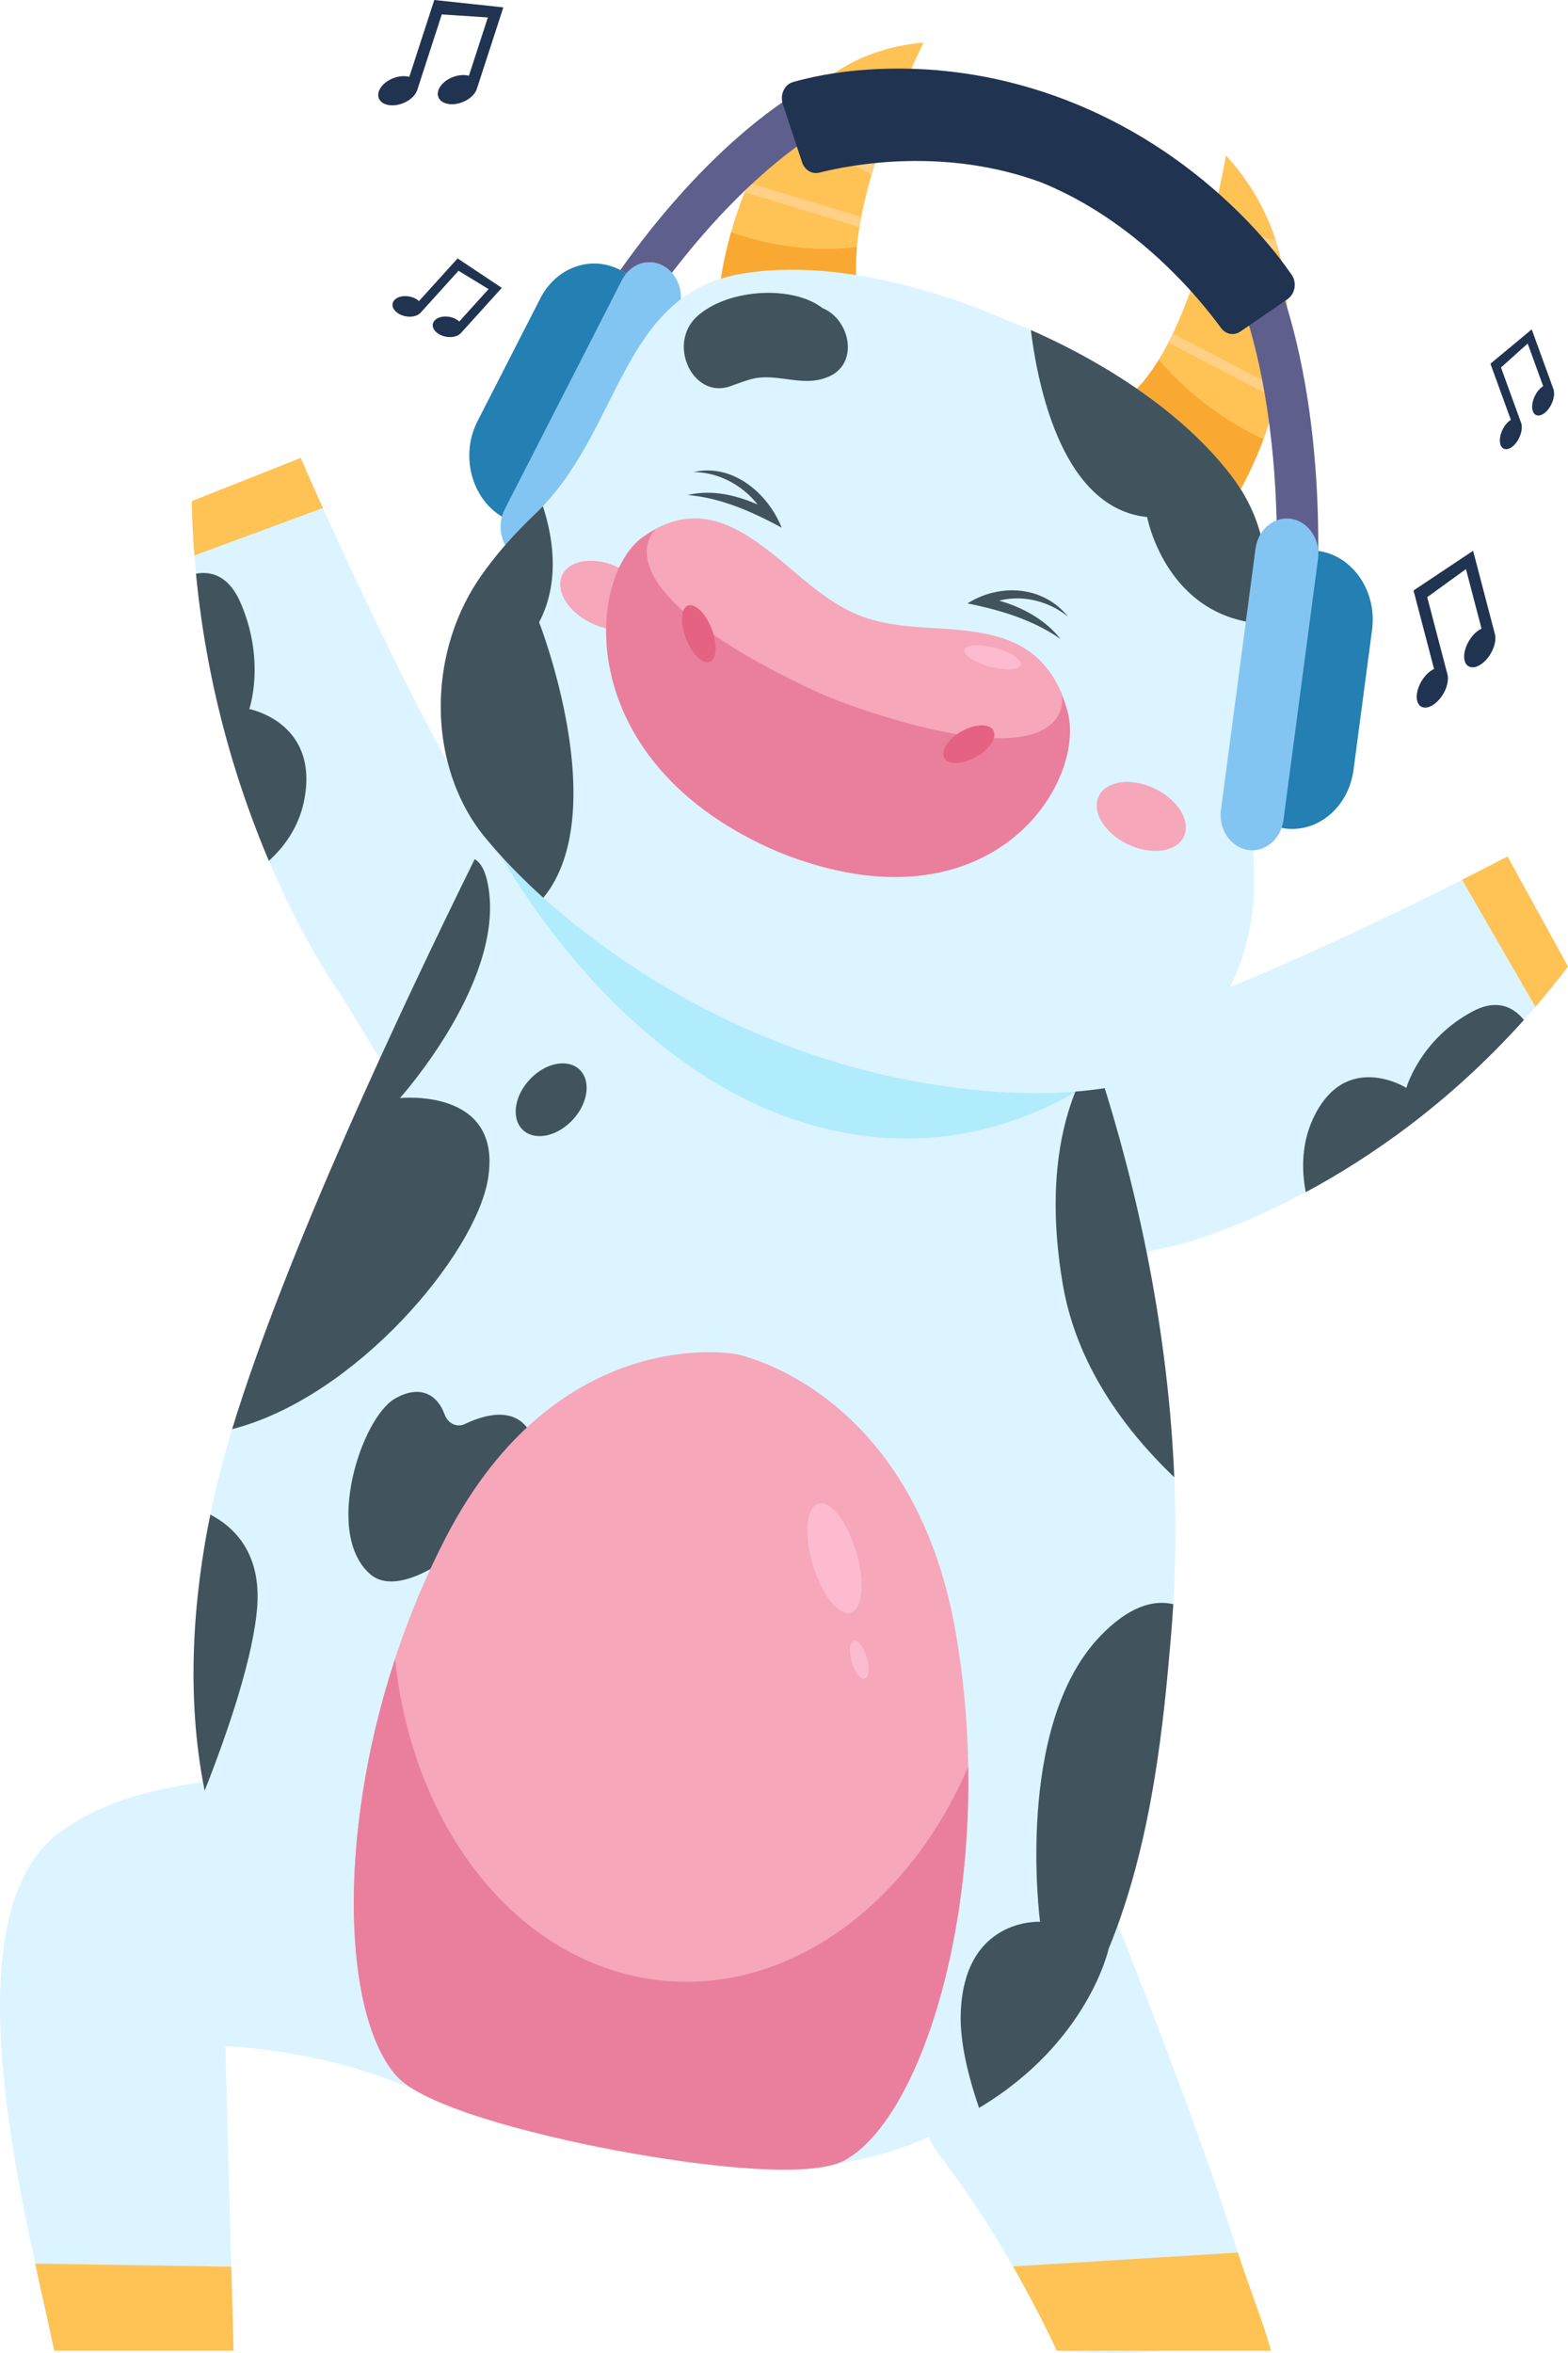 <svg xmlns="http://www.w3.org/2000/svg" width="400" height="600" viewBox="0 0 105.833 158.75"><path d="M168.725 74.675s-18.616 9.819-28.125 12.016c-9.508 2.197 3.107 14.788 3.107 14.788l2.49-.516s14.908-3.426 26.61-18.862l-4.082-7.426" style="fill:#dcf4ff;fill-opacity:1;fill-rule:nonzero;stroke:none;stroke-width:.035" transform="translate(-66.974 -16.892)"/><path d="M165.661 76.247a207.88 207.88 0 0 0 3.064-1.572l4.082 7.426a56.878 56.878 0 0 1-2.2 2.722l-4.946-8.576" style="fill:#ffc255;fill-opacity:1;fill-rule:nonzero;stroke:none;stroke-width:.035" transform="translate(-66.974 -16.892)"/><path d="M169.831 85.706c-.663-.822-1.755-1.47-3.428-.592-3.568 1.872-4.507 5.173-4.507 5.173s-4.166-2.618-6.326 2.143c-.71 1.565-.772 3.293-.462 4.893 4.327-2.322 9.673-5.988 14.723-11.617" style="fill:#41535d;fill-opacity:1;fill-rule:nonzero;stroke:none;stroke-width:.035" transform="translate(-66.974 -16.892)"/><path d="M87.267 47.791s8.96 20.705 15.121 29.088c6.162 8.383-6.05 17.56-6.05 17.56l-6.331-10.385s-9.67-13.13-10.092-33.352l7.352-2.91" style="fill:#dcf4ff;fill-opacity:1;fill-rule:nonzero;stroke:none;stroke-width:.035" transform="translate(-66.974 -16.892)"/><path d="M88.767 51.164c-.938-2.076-1.5-3.373-1.5-3.373l-7.352 2.911c.026 1.248.087 2.47.18 3.663l8.672-3.201" style="fill:#ffc255;fill-opacity:1;fill-rule:nonzero;stroke:none;stroke-width:.035" transform="translate(-66.974 -16.892)"/><path d="M80.202 55.596c.978-.174 2.192.088 3 1.946 1.723 3.96.596 7.188.596 7.188s4.714.886 3.716 6.107c-.327 1.715-1.251 3.103-2.392 4.131a65.797 65.797 0 0 1-4.92-19.372" style="fill:#41535d;fill-opacity:1;fill-rule:nonzero;stroke:none;stroke-width:.035" transform="translate(-66.974 -16.892)"/><path d="M139.413 139.34s9.846 23.447 12.597 34.753c0 0-4.699 2.13-13.71 1.395 0 0-3.08-6.926-8.005-13.313-4.925-6.388 9.118-22.834 9.118-22.834M94.127 137.405s-15.75-2.633-23.298 3.248c-7.547 5.88-2 26.179-.192 34.835l12.057-1.61-.507-18.942s6.892.23 12.988 3.08c2.739 1.282 6.833-18.225-1.048-20.611" style="fill:#dcf4ff;fill-opacity:1;fill-rule:nonzero;stroke:none;stroke-width:.035" transform="translate(-66.974 -16.892)"/><path d="M69.348 169.613c.5 2.315.945 4.231 1.289 5.875h12.1l-.152-5.668-13.237-.207" style="fill:#ffc255;fill-opacity:1;fill-rule:nonzero;stroke:none;stroke-width:.035" transform="translate(-66.974 -16.892)"/><path d="M141.802 148.373c3.02-7.328 3.744-15.702 4.215-21.181 2.174-25.285-8.406-47.35-8.406-47.35l-12.54 1.114c-13.721 3.917-8.805-1.32-19.147-12.127l-2.527-2.64s-15.785 30.133-21.021 48.014c-2.566 8.761-4.513 23.02 2.512 33.789 5.57 8.537 14.765 10.478 21.409 12.033 4.716 1.104 7.95 2.835 8.568 2.912 20.968 2.613 26.937-14.564 26.937-14.564" style="fill:#dcf4ff;fill-opacity:1;fill-rule:nonzero;stroke:none;stroke-width:.035" transform="translate(-66.974 -16.892)"/><path d="M96.985 112.325c.217.604.828.9 1.364.643 1.312-.63 3.427-1.25 4.441.609 1.53 2.805-7.702 12.28-10.841 9.51-3.14-2.77-.571-10.55 1.685-11.837 1.734-.989 2.882-.226 3.35 1.075" style="fill:#41535d;fill-opacity:1;fill-rule:nonzero;stroke:none;stroke-width:.035" transform="translate(-66.974 -16.892)"/><path d="M100.05 73.323s7.724 15.398 21.541 19.424c13.818 4.026 22.913-5.924 22.913-5.924l-44.455-13.5" style="fill:#b1ecfc;fill-opacity:1;fill-rule:nonzero;stroke:none;stroke-width:.035" transform="translate(-66.974 -16.892)"/><path d="M140.817 88.077c-1.628 2.522-3.488 7.36-2.111 15.455.914 5.375 4.093 9.744 7.527 13.03-.486-11.59-3.17-21.795-5.416-28.485M105.318 92.744c-1.161 1-2.615 1.07-3.246.156-.632-.915-.202-2.468.96-3.469 1.16-1 2.614-1.07 3.246-.155.632.914.202 2.467-.96 3.468M99.906 96.457c1.044-6.23-5.94-5.48-5.94-5.48s7.363-8.175 5.888-14.658c-.18-.79-.47-1.252-.839-1.463-4.945 10.021-12.769 26.648-16.372 38.454 8.352-2.132 16.414-11.784 17.263-16.853M81.17 119.076c-1.13 5.532-1.68 12.194-.382 18.626 1.574-3.972 3.335-9.154 3.553-12.512.232-3.568-1.6-5.294-3.171-6.114M141.802 148.373c3.02-7.328 3.744-15.702 4.215-21.181.06-.693.108-1.383.149-2.07-1.34-.311-3.001.132-4.962 2.188-5.789 6.07-4.03 19.24-4.03 19.24s-5.182-.307-5.356 6.25c-.05 1.834.468 4.057 1.237 6.308 7.38-4.408 8.746-10.735 8.746-10.735" style="fill:#41535d;fill-opacity:1;fill-rule:nonzero;stroke:none;stroke-width:.035" transform="translate(-66.974 -16.892)"/><path d="m100.947 17.39-4.661-.498-1.686 5.186c-.282-.077-.637-.063-1 .06-.726.248-1.208.841-1.076 1.326.133.483.829.675 1.555.428.554-.19.964-.58 1.07-.968l1.644-5.058 3.11.202-1.28 3.936c-.282-.078-.638-.065-1.002.06-.727.247-1.208.84-1.076 1.324.132.484.828.676 1.554.428.543-.185.947-.561 1.064-.942l1.784-5.485M170.36 39.115l-2.788 2.315 1.379 3.792c-.19.114-.379.318-.523.588-.29.54-.292 1.134-.004 1.327.288.193.757-.088 1.046-.627.221-.412.274-.854.159-1.127l-1.345-3.698 1.802-1.615 1.047 2.878c-.19.114-.38.319-.526.59-.29.539-.291 1.133-.004 1.326.288.193.757-.087 1.047-.627.216-.403.271-.835.166-1.11h.001l-1.458-4.012M100.843 36.314l-2.984-1.987-2.604 2.878a1.352 1.352 0 0 0-.687-.313c-.558-.092-1.05.135-1.098.506-.05.371.363.747.92.84.425.069.81-.047.992-.27l2.54-2.808 2.028 1.238-1.977 2.185a1.359 1.359 0 0 0-.689-.316c-.557-.091-1.049.136-1.098.507-.049.371.363.747.92.839.416.068.795-.04.981-.255h.001l2.755-3.044M166.402 54.052l-4.021 2.679 1.386 5.295c-.267.124-.546.37-.773.709-.455.68-.529 1.476-.166 1.779.363.303 1.026-.003 1.48-.682.347-.518.47-1.103.35-1.487l-1.352-5.165 2.613-1.892 1.053 4.02c-.269.123-.55.369-.777.71-.454.68-.529 1.476-.166 1.779.363.303 1.026-.002 1.48-.682.34-.508.467-1.08.359-1.463l-1.466-5.6" style="fill:#203351;fill-opacity:1;fill-rule:nonzero;stroke:none;stroke-width:.035" transform="translate(-66.974 -16.892)"/><path d="M131.487 127.07c-2.864-16.566-14.85-18.824-14.853-18.825-.005 0-11.99-2.255-19.556 12.348-7.565 14.602-7.675 31.52-3.333 36.367 1.782 1.988 8.8 3.88 14.785 5.007 5.985 1.126 13.17 1.908 15.437.682 5.524-2.99 10.383-19.014 7.52-35.579" style="fill:#f6a7ba;fill-opacity:1;fill-rule:nonzero;stroke:none;stroke-width:.035" transform="translate(-66.974 -16.892)"/><path d="M110.288 150.314c-9.019-1.697-15.533-10.627-16.648-21.507-4.014 12.21-3.437 24.199.105 28.153 1.782 1.988 8.8 3.88 14.785 5.007 5.985 1.126 13.17 1.908 15.437.682 4.507-2.44 8.57-13.554 8.358-26.56-4.245 9.871-13.02 15.923-22.037 14.225" style="fill:#ea7f9d;fill-opacity:1;fill-rule:nonzero;stroke:none;stroke-width:.035" transform="translate(-66.974 -16.892)"/><path d="M100.758 51.69c-2.006-1.28-2.703-4.135-1.557-6.376l4.24-8.287c1.146-2.24 3.702-3.02 5.709-1.739 1.022.653 1.377 2.108.792 3.25l-6.275 12.267c-.584 1.142-1.887 1.539-2.909.886" style="fill:#247fb2;fill-opacity:1;fill-rule:nonzero;stroke:none;stroke-width:.035" transform="translate(-66.974 -16.892)"/><path d="M101.835 54.499c-1.022-.653-1.377-2.107-.793-3.25l7.91-15.463c.585-1.142 1.888-1.539 2.91-.887 1.022.653 1.377 2.108.793 3.25l-7.911 15.464c-.584 1.142-1.887 1.539-2.909.886" style="fill:#83c5f2;fill-opacity:1;fill-rule:nonzero;stroke:none;stroke-width:.035" transform="translate(-66.974 -16.892)"/><path d="M129.317 19.767s-5.6 11.028-4.405 16.992l-9.363-.479s1.614-15.519 13.768-16.513" style="fill:#ffc255;fill-opacity:1;fill-rule:nonzero;stroke:none;stroke-width:.035" transform="translate(-66.974 -16.892)"/><path d="m115.549 36.28 9.363.479c-.192-.957-.207-2.046-.1-3.197-3.469.414-6.47-.288-8.493-1.001-.607 2.16-.77 3.719-.77 3.719" style="fill:#f9a832;fill-opacity:1;fill-rule:nonzero;stroke:none;stroke-width:.035" transform="translate(-66.974 -16.892)"/><path d="M123.462 21.707c-.206.132-.405.269-.6.41l4.247 2.715c.083-.216.166-.429.248-.637l-3.895-2.488M119.642 25.398l6.166 3.271c.064-.22.13-.44.197-.66l-5.95-3.157c-.142.18-.28.362-.413.546M117.233 29.861l7.753 2.353c.037-.225.077-.451.12-.68l-7.609-2.308c-.092.213-.18.425-.264.635" style="fill:#ffd085;fill-opacity:1;fill-rule:nonzero;stroke:none;stroke-width:.035" transform="translate(-66.974 -16.892)"/><path d="M149.722 27.376s-2.097 12.461-6.457 16.153l7.427 6.388s7.737-13.016-.97-22.541" style="fill:#ffc255;fill-opacity:1;fill-rule:nonzero;stroke:none;stroke-width:.035" transform="translate(-66.974 -16.892)"/><path d="m150.692 49.917-7.427-6.388c.7-.592 1.34-1.413 1.924-2.369a20.982 20.982 0 0 0 7.064 5.36c-.784 2.089-1.56 3.397-1.56 3.397" style="fill:#f9a832;fill-opacity:1;fill-rule:nonzero;stroke:none;stroke-width:.035" transform="translate(-66.974 -16.892)"/><path d="M153.072 33.08c.08.249.154.498.22.747l-4.812-.99c.062-.225.122-.448.179-.665l4.413.908M153.856 38.654l-6.6-1.949c.079-.215.156-.43.23-.646l6.37 1.881c.004.24.005.477 0 .714M153.116 43.8l-7.28-3.795c.101-.199.201-.4.3-.605l7.145 3.724c-.052.23-.107.455-.165.676" style="fill:#ffd085;fill-opacity:1;fill-rule:nonzero;stroke:none;stroke-width:.035" transform="translate(-66.974 -16.892)"/><path d="M151.603 77.125c.082-2.195-.127-4.24-.367-5.874-1.241-8.445 4.19-15.408-1.251-22.395-4.761-6.113-12.891-9.525-14.85-10.282-.238-.093-.624-.25-.859-.352-1.933-.834-10.114-4.092-17.283-2.857-8.194 1.412-8.07 10.646-13.898 16.2-1.138 1.084-2.493 2.51-3.706 4.265-3.685 5.331-3.514 12.874.303 17.535 1.69 2.064 4.155 4.524 7.723 7.15 7.141 5.256 15.238 8.573 23.727 9.72 4.328.585 7.683.473 10.19.103 5.58-.824 10.02-6.518 10.271-13.213" style="fill:#dcf4ff;fill-opacity:1;fill-rule:nonzero;stroke:none;stroke-width:.035" transform="translate(-66.974 -16.892)"/><path d="M110.727 58.251c-.36 1.102-1.967 1.457-3.588.794-1.62-.663-2.642-2.092-2.281-3.194.36-1.1 1.967-1.456 3.588-.793 1.62.662 2.642 2.092 2.281 3.193M141.07 70.775c-.36 1.101.661 2.531 2.282 3.194 1.62.663 3.227.307 3.588-.794.36-1.101-.66-2.53-2.281-3.194-1.621-.663-3.227-.307-3.588.794" style="fill:#f6a7ba;fill-opacity:1;fill-rule:nonzero;stroke:none;stroke-width:.035" transform="translate(-66.974 -16.892)"/><path d="M139.015 64.824c-1.372-4.851-4.811-5.073-9.195-5.312-4.378-.24-5.87-.85-9.352-3.825-3.486-2.978-6.24-5.289-10.092-2.574-3.852 2.715-4.889 15.365 9.255 21.311 14.238 5.659 20.757-4.749 19.384-9.6" style="fill:#ea7f9d;fill-opacity:1;fill-rule:nonzero;stroke:none;stroke-width:.035" transform="translate(-66.974 -16.892)"/><path d="M138.643 63.746v-.004c-1.562-3.802-4.71-4.259-8.74-4.48-4.38-.239-5.871-.849-9.354-3.824-3.21-2.742-5.88-4.665-9.276-2.875-.178.153-4.079 3.722 9.69 10.468a33.74 33.74 0 0 0 4.231 1.73c14.738 4.886 13.449-1.015 13.449-1.015" style="fill:#f6a7ba;fill-opacity:1;fill-rule:nonzero;stroke:none;stroke-width:.035" transform="translate(-66.974 -16.892)"/><path d="M114.967 59.22c.43 1.037.41 2.07-.045 2.307-.456.236-1.175-.414-1.606-1.452-.432-1.037-.412-2.07.044-2.307.456-.236 1.175.414 1.607 1.451M131.98 66.176c-.929.482-1.51 1.285-1.299 1.795.212.51 1.136.532 2.065.05.93-.482 1.51-1.285 1.3-1.794-.212-.51-1.137-.532-2.066-.05" style="fill:#e56282;fill-opacity:1;fill-rule:nonzero;stroke:none;stroke-width:.035" transform="translate(-66.974 -16.892)"/><path d="M135.874 61.732c-.074.358-.987.426-2.039.152-1.05-.273-1.843-.785-1.768-1.143.074-.357.987-.426 2.038-.152 1.052.274 1.844.785 1.77 1.143" style="fill:#fcbbce;fill-opacity:1;fill-rule:nonzero;stroke:none;stroke-width:.035" transform="translate(-66.974 -16.892)"/><path d="M149.985 48.856c-3.981-5.112-10.317-8.334-13.431-9.695.493 3.981 2.188 12.036 7.847 12.613 0 0 1.26 6.787 7.855 7.204.444-3.477.318-6.796-2.271-10.122M103.615 51.044a14.53 14.53 0 0 1-.52.521c-1.138 1.084-2.493 2.51-3.706 4.265-3.685 5.331-3.514 12.874.303 17.535 1.015 1.238 2.311 2.62 3.955 4.096 4.732-5.77-.286-18.583-.286-18.583 1.444-2.756.915-5.815.254-7.834M122.48 37.676c1.938.787 2.534 3.924.223 4.706-1.53.573-3.144-.238-4.698.018-.561.1-1.166.354-1.774.56-2.51.85-4.25-2.887-2.19-4.737 2.077-1.865 6.443-2.1 8.44-.547M134.412 57.413c1.585-.393 3.314.01 4.645 1.08-1.699-2.11-4.63-2.244-6.78-.891 2.176.443 4.382 1.081 6.28 2.405-1.072-1.348-2.586-2.137-4.145-2.594M118.109 50.932c-1.071-1.363-2.68-2.177-4.32-2.19 2.486-.584 4.924 1.24 5.945 3.75-1.992-1.077-4.11-2.016-6.341-2.2 1.578-.38 3.216-.02 4.716.64" style="fill:#41535d;fill-opacity:1;fill-rule:nonzero;stroke:none;stroke-width:.035" transform="translate(-66.974 -16.892)"/><path d="m153.042 57.245 2.769.293c.042-.504 1.006-12.452-2.812-22.403l-2.556 1.224c3.533 9.208 2.609 20.77 2.6 20.886" style="fill:#5f5f8e;fill-opacity:1;fill-rule:nonzero;stroke:none;stroke-width:.035" transform="translate(-66.974 -16.892)"/><path d="M153.58 72.766c2.287.377 4.414-1.386 4.752-3.94l1.25-9.442c.338-2.553-1.242-4.93-3.528-5.307-1.164-.192-2.248.706-2.42 2.008l-1.85 13.977c-.173 1.301.632 2.512 1.797 2.704" style="fill:#247fb2;fill-opacity:1;fill-rule:nonzero;stroke:none;stroke-width:.035" transform="translate(-66.974 -16.892)"/><path d="M151.18 74.23c1.165.193 2.25-.706 2.422-2.007l2.332-17.62c.172-1.3-.633-2.511-1.797-2.704-1.165-.192-2.249.707-2.421 2.008l-2.332 17.619c-.173 1.301.632 2.512 1.797 2.705" style="fill:#83c5f2;fill-opacity:1;fill-rule:nonzero;stroke:none;stroke-width:.035" transform="translate(-66.974 -16.892)"/><path d="M109.15 35.288c.03.02.06.043.089.064.658-.797 1.744-1.014 2.623-.453.174.112.327.247.46.4 2.429-3.162 6.011-7.146 10.227-9.718l-1.333-2.726c-5.504 3.358-9.894 8.752-12.375 12.259.104.054.207.11.308.174" style="fill:#5f5f8e;fill-opacity:1;fill-rule:nonzero;stroke:none;stroke-width:.035" transform="translate(-66.974 -16.892)"/><path d="M154.158 35.436c-1.179-1.712-2.563-3.26-4.005-4.635-6.643-6.33-15.221-9.643-23.945-9.251-1.894.085-3.839.347-5.713.88-.575.163-.891.854-.686 1.476l1.298 3.927c.174.529.67.832 1.162.707 2.221-.56 8.478-1.737 14.976.656 6.433 2.603 10.701 7.848 12.139 9.82.318.438.875.542 1.305.247l3.192-2.193c.505-.347.64-1.11.277-1.634" style="fill:#203351;fill-opacity:1;fill-rule:nonzero;stroke:none;stroke-width:.035" transform="translate(-66.974 -16.892)"/><path d="M152.753 175.488c-.376-1.545-1.628-4.714-2.226-6.622l-15.183.936c1.886 3.281 2.956 5.686 2.956 5.686h14.453" style="fill:#ffc255;fill-opacity:1;fill-rule:nonzero;stroke:none;stroke-width:.035" transform="translate(-66.974 -16.892)"/><path d="M124.436 125.677c-.79.307-1.941-1.083-2.57-3.104-.629-2.021-.498-3.909.292-4.216.79-.306 1.941 1.084 2.57 3.105.629 2.021.498 3.908-.292 4.215M125.368 130.146c-.275.107-.675-.377-.895-1.081-.219-.704-.173-1.361.102-1.468.275-.107.676.377.895 1.081.219.704.174 1.36-.102 1.468" style="fill:#fcbbce;fill-opacity:1;fill-rule:nonzero;stroke:none;stroke-width:.035" transform="translate(-66.974 -16.892)"/></svg>